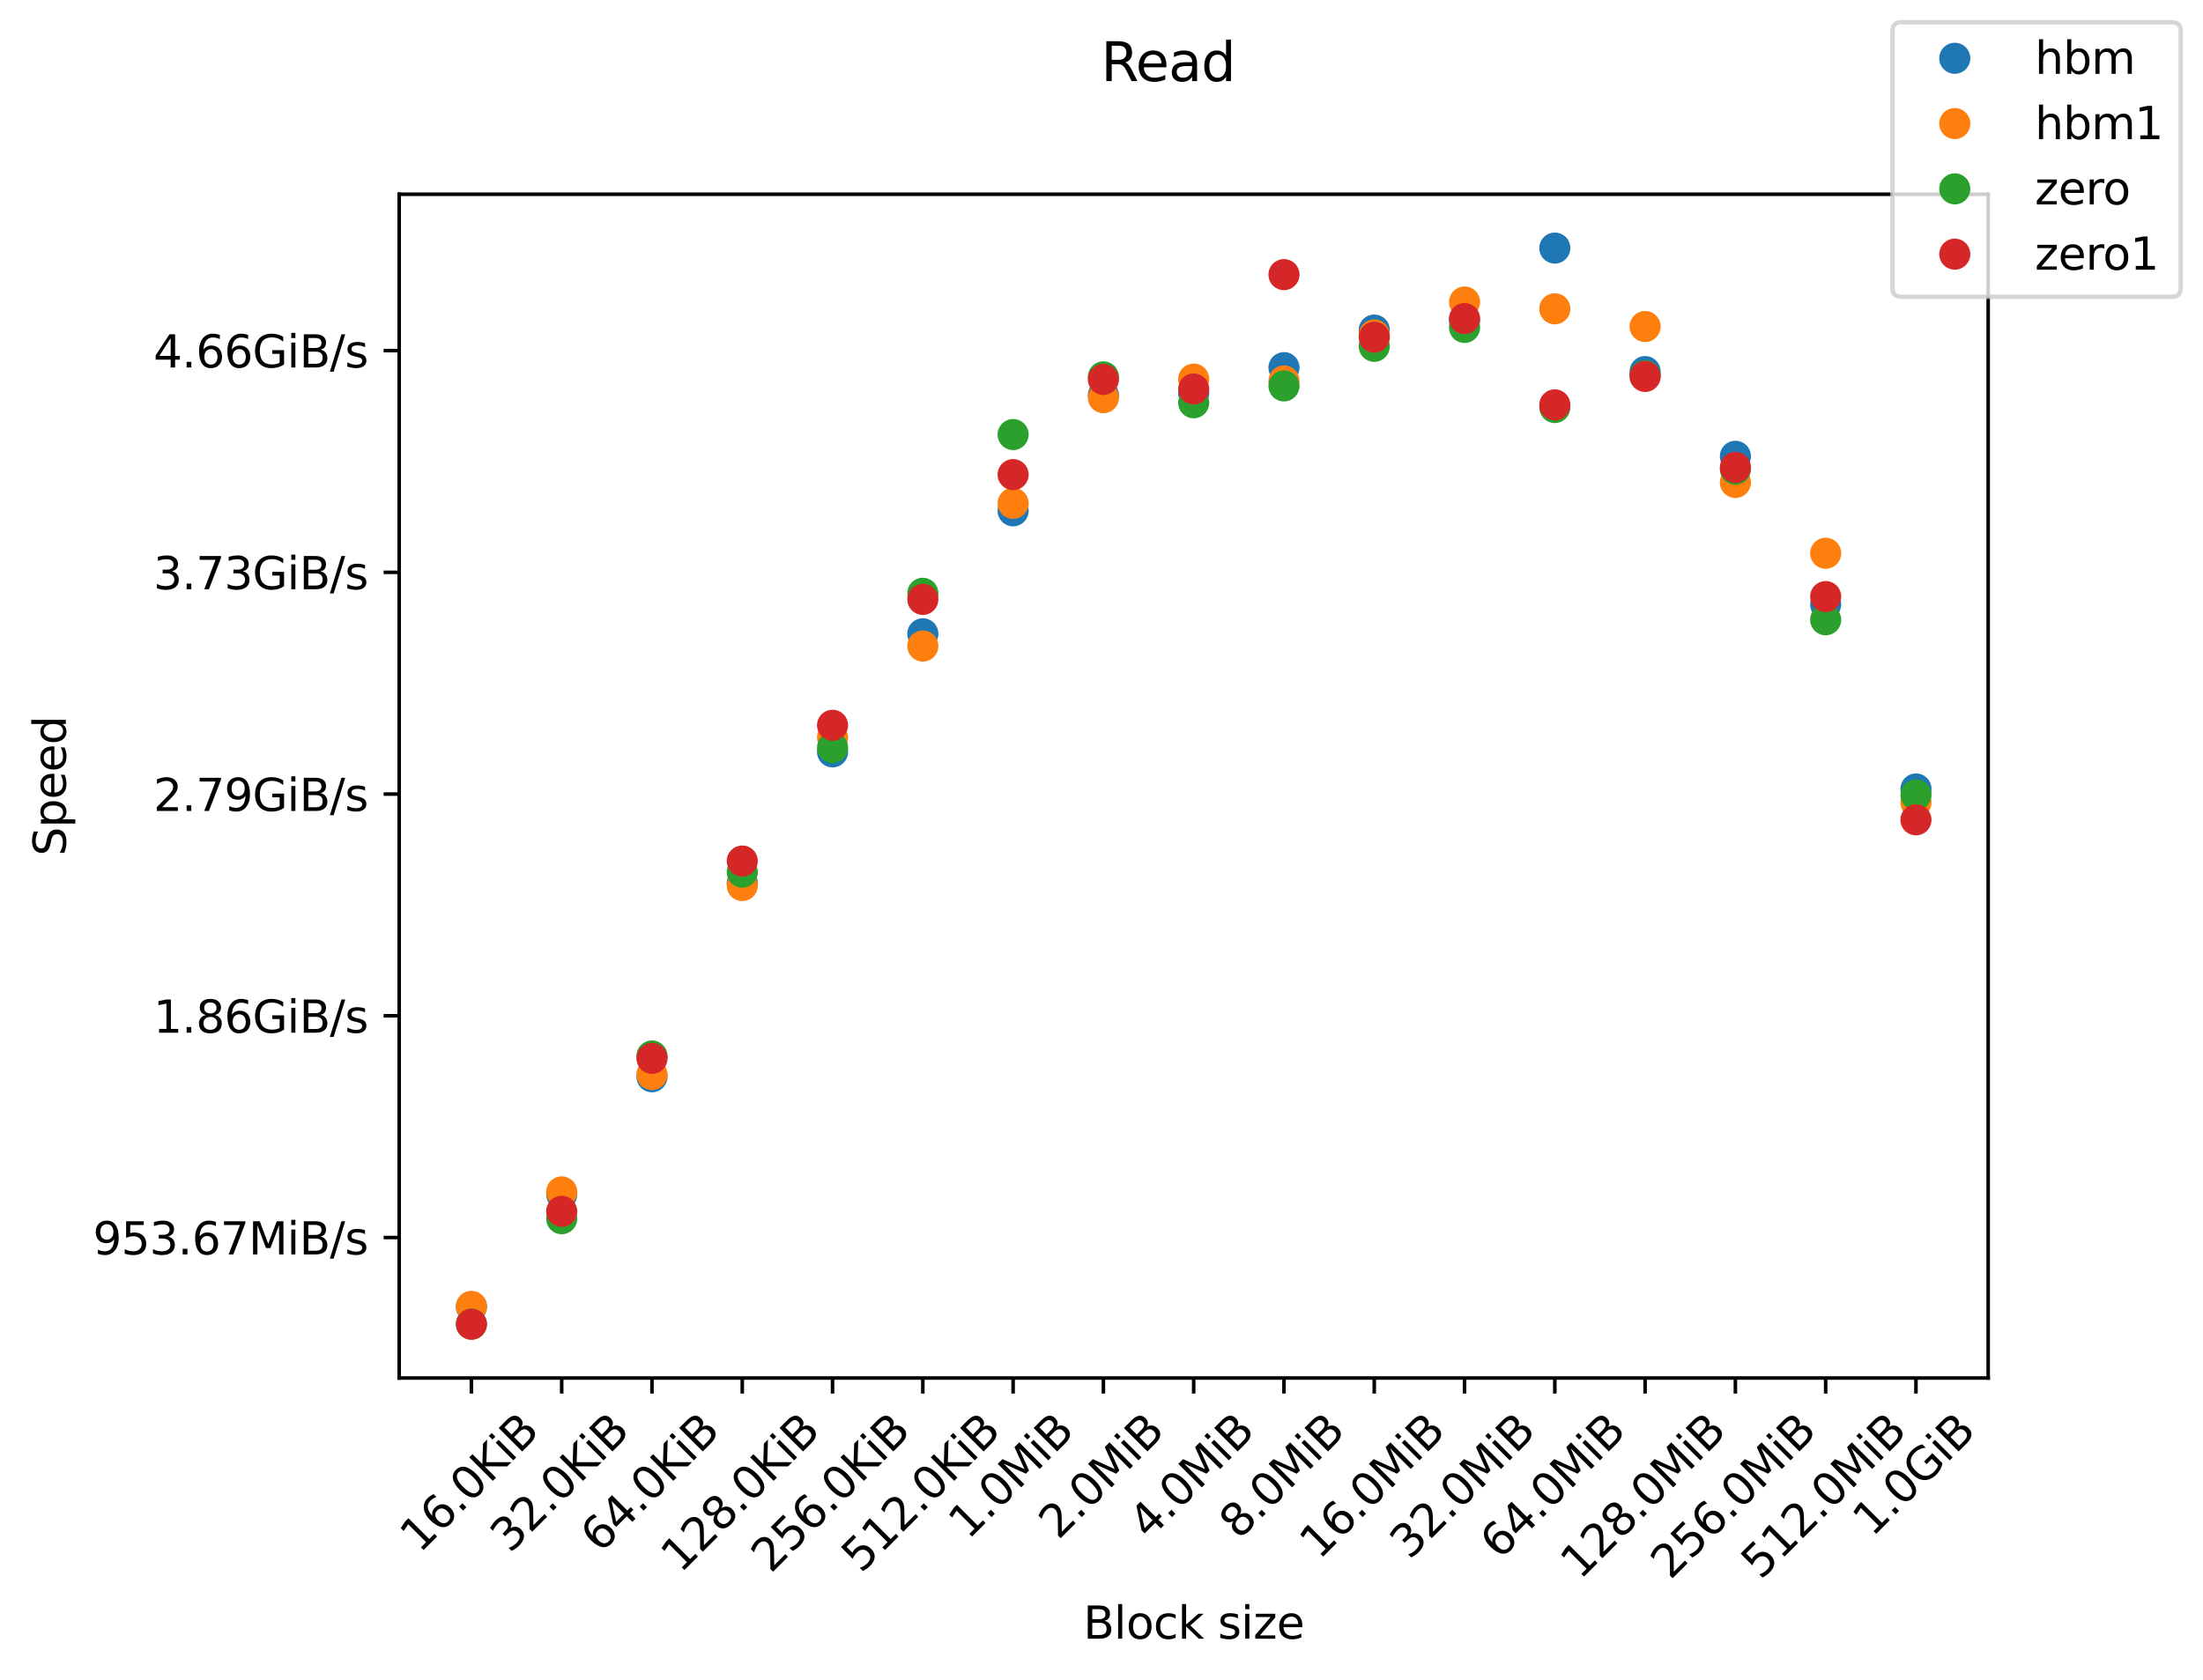 <?xml version="1.0" encoding="utf-8" standalone="no"?>
<!DOCTYPE svg PUBLIC "-//W3C//DTD SVG 1.1//EN"
  "http://www.w3.org/Graphics/SVG/1.1/DTD/svg11.dtd">
<svg xmlns:xlink="http://www.w3.org/1999/xlink" width="495.114pt" height="377.666pt" viewBox="0 0 495.114 377.666" xmlns="http://www.w3.org/2000/svg" version="1.1">
 <defs>
  <style type="text/css">*{stroke-linejoin: round; stroke-linecap: butt}</style>
 </defs>
 <g id="figure_1">
  <g id="patch_1">
   <path d="M 0 377.666 
L 495.114 377.666 
L 495.114 0 
L 0 0 
z
" style="fill: #ffffff"/>
  </g>
  <g id="axes_1">
   <g id="patch_2">
    <path d="M 89.714 309.784 
L 446.834 309.784 
L 446.834 43.672 
L 89.714 43.672 
z
" style="fill: #ffffff"/>
   </g>
   <g id="matplotlib.axis_1">
    <g id="xtick_1">
     <g id="line2d_1">
      <defs>
       <path id="m77fa6a8cdb" d="M 0 0 
L 0 3.5 
" style="stroke: #000000; stroke-width: 0.8"/>
      </defs>
      <g>
       <use xlink:href="#m77fa6a8cdb" x="105.947" y="309.784" style="stroke: #000000; stroke-width: 0.8"/>
      </g>
     </g>
     <g id="text_1">
      <!-- 16.0KiB -->
      <g transform="translate(94.299 349.354) rotate(-45) scale(0.1 -0.1)">
       <defs>
        <path id="DejaVuSans-31" d="M 794 531 
L 1825 531 
L 1825 4091 
L 703 3866 
L 703 4441 
L 1819 4666 
L 2450 4666 
L 2450 531 
L 3481 531 
L 3481 0 
L 794 0 
L 794 531 
z
" transform="scale(0.016)"/>
        <path id="DejaVuSans-36" d="M 2113 2584 
Q 1688 2584 1439 2293 
Q 1191 2003 1191 1497 
Q 1191 994 1439 701 
Q 1688 409 2113 409 
Q 2538 409 2786 701 
Q 3034 994 3034 1497 
Q 3034 2003 2786 2293 
Q 2538 2584 2113 2584 
z
M 3366 4563 
L 3366 3988 
Q 3128 4100 2886 4159 
Q 2644 4219 2406 4219 
Q 1781 4219 1451 3797 
Q 1122 3375 1075 2522 
Q 1259 2794 1537 2939 
Q 1816 3084 2150 3084 
Q 2853 3084 3261 2657 
Q 3669 2231 3669 1497 
Q 3669 778 3244 343 
Q 2819 -91 2113 -91 
Q 1303 -91 875 529 
Q 447 1150 447 2328 
Q 447 3434 972 4092 
Q 1497 4750 2381 4750 
Q 2619 4750 2861 4703 
Q 3103 4656 3366 4563 
z
" transform="scale(0.016)"/>
        <path id="DejaVuSans-2e" d="M 684 794 
L 1344 794 
L 1344 0 
L 684 0 
L 684 794 
z
" transform="scale(0.016)"/>
        <path id="DejaVuSans-30" d="M 2034 4250 
Q 1547 4250 1301 3770 
Q 1056 3291 1056 2328 
Q 1056 1369 1301 889 
Q 1547 409 2034 409 
Q 2525 409 2770 889 
Q 3016 1369 3016 2328 
Q 3016 3291 2770 3770 
Q 2525 4250 2034 4250 
z
M 2034 4750 
Q 2819 4750 3233 4129 
Q 3647 3509 3647 2328 
Q 3647 1150 3233 529 
Q 2819 -91 2034 -91 
Q 1250 -91 836 529 
Q 422 1150 422 2328 
Q 422 3509 836 4129 
Q 1250 4750 2034 4750 
z
" transform="scale(0.016)"/>
        <path id="DejaVuSans-4b" d="M 628 4666 
L 1259 4666 
L 1259 2694 
L 3353 4666 
L 4166 4666 
L 1850 2491 
L 4331 0 
L 3500 0 
L 1259 2247 
L 1259 0 
L 628 0 
L 628 4666 
z
" transform="scale(0.016)"/>
        <path id="DejaVuSans-69" d="M 603 3500 
L 1178 3500 
L 1178 0 
L 603 0 
L 603 3500 
z
M 603 4863 
L 1178 4863 
L 1178 4134 
L 603 4134 
L 603 4863 
z
" transform="scale(0.016)"/>
        <path id="DejaVuSans-42" d="M 1259 2228 
L 1259 519 
L 2272 519 
Q 2781 519 3026 730 
Q 3272 941 3272 1375 
Q 3272 1813 3026 2020 
Q 2781 2228 2272 2228 
L 1259 2228 
z
M 1259 4147 
L 1259 2741 
L 2194 2741 
Q 2656 2741 2882 2914 
Q 3109 3088 3109 3444 
Q 3109 3797 2882 3972 
Q 2656 4147 2194 4147 
L 1259 4147 
z
M 628 4666 
L 2241 4666 
Q 2963 4666 3353 4366 
Q 3744 4066 3744 3513 
Q 3744 3084 3544 2831 
Q 3344 2578 2956 2516 
Q 3422 2416 3680 2098 
Q 3938 1781 3938 1306 
Q 3938 681 3513 340 
Q 3088 0 2303 0 
L 628 0 
L 628 4666 
z
" transform="scale(0.016)"/>
       </defs>
       <use xlink:href="#DejaVuSans-31"/>
       <use xlink:href="#DejaVuSans-36" x="63.623"/>
       <use xlink:href="#DejaVuSans-2e" x="127.246"/>
       <use xlink:href="#DejaVuSans-30" x="159.033"/>
       <use xlink:href="#DejaVuSans-4b" x="222.656"/>
       <use xlink:href="#DejaVuSans-69" x="288.232"/>
       <use xlink:href="#DejaVuSans-42" x="316.016"/>
      </g>
     </g>
    </g>
    <g id="xtick_2">
     <g id="line2d_2">
      <g>
       <use xlink:href="#m77fa6a8cdb" x="126.238" y="309.784" style="stroke: #000000; stroke-width: 0.8"/>
      </g>
     </g>
     <g id="text_2">
      <!-- 32.0KiB -->
      <g transform="translate(114.59 349.354) rotate(-45) scale(0.1 -0.1)">
       <defs>
        <path id="DejaVuSans-33" d="M 2597 2516 
Q 3050 2419 3304 2112 
Q 3559 1806 3559 1356 
Q 3559 666 3084 287 
Q 2609 -91 1734 -91 
Q 1441 -91 1130 -33 
Q 819 25 488 141 
L 488 750 
Q 750 597 1062 519 
Q 1375 441 1716 441 
Q 2309 441 2620 675 
Q 2931 909 2931 1356 
Q 2931 1769 2642 2001 
Q 2353 2234 1838 2234 
L 1294 2234 
L 1294 2753 
L 1863 2753 
Q 2328 2753 2575 2939 
Q 2822 3125 2822 3475 
Q 2822 3834 2567 4026 
Q 2313 4219 1838 4219 
Q 1578 4219 1281 4162 
Q 984 4106 628 3988 
L 628 4550 
Q 988 4650 1302 4700 
Q 1616 4750 1894 4750 
Q 2613 4750 3031 4423 
Q 3450 4097 3450 3541 
Q 3450 3153 3228 2886 
Q 3006 2619 2597 2516 
z
" transform="scale(0.016)"/>
        <path id="DejaVuSans-32" d="M 1228 531 
L 3431 531 
L 3431 0 
L 469 0 
L 469 531 
Q 828 903 1448 1529 
Q 2069 2156 2228 2338 
Q 2531 2678 2651 2914 
Q 2772 3150 2772 3378 
Q 2772 3750 2511 3984 
Q 2250 4219 1831 4219 
Q 1534 4219 1204 4116 
Q 875 4013 500 3803 
L 500 4441 
Q 881 4594 1212 4672 
Q 1544 4750 1819 4750 
Q 2544 4750 2975 4387 
Q 3406 4025 3406 3419 
Q 3406 3131 3298 2873 
Q 3191 2616 2906 2266 
Q 2828 2175 2409 1742 
Q 1991 1309 1228 531 
z
" transform="scale(0.016)"/>
       </defs>
       <use xlink:href="#DejaVuSans-33"/>
       <use xlink:href="#DejaVuSans-32" x="63.623"/>
       <use xlink:href="#DejaVuSans-2e" x="127.246"/>
       <use xlink:href="#DejaVuSans-30" x="159.033"/>
       <use xlink:href="#DejaVuSans-4b" x="222.656"/>
       <use xlink:href="#DejaVuSans-69" x="288.232"/>
       <use xlink:href="#DejaVuSans-42" x="316.016"/>
      </g>
     </g>
    </g>
    <g id="xtick_3">
     <g id="line2d_3">
      <g>
       <use xlink:href="#m77fa6a8cdb" x="146.529" y="309.784" style="stroke: #000000; stroke-width: 0.8"/>
      </g>
     </g>
     <g id="text_3">
      <!-- 64.0KiB -->
      <g transform="translate(134.881 349.354) rotate(-45) scale(0.1 -0.1)">
       <defs>
        <path id="DejaVuSans-34" d="M 2419 4116 
L 825 1625 
L 2419 1625 
L 2419 4116 
z
M 2253 4666 
L 3047 4666 
L 3047 1625 
L 3713 1625 
L 3713 1100 
L 3047 1100 
L 3047 0 
L 2419 0 
L 2419 1100 
L 313 1100 
L 313 1709 
L 2253 4666 
z
" transform="scale(0.016)"/>
       </defs>
       <use xlink:href="#DejaVuSans-36"/>
       <use xlink:href="#DejaVuSans-34" x="63.623"/>
       <use xlink:href="#DejaVuSans-2e" x="127.246"/>
       <use xlink:href="#DejaVuSans-30" x="159.033"/>
       <use xlink:href="#DejaVuSans-4b" x="222.656"/>
       <use xlink:href="#DejaVuSans-69" x="288.232"/>
       <use xlink:href="#DejaVuSans-42" x="316.016"/>
      </g>
     </g>
    </g>
    <g id="xtick_4">
     <g id="line2d_4">
      <g>
       <use xlink:href="#m77fa6a8cdb" x="166.82" y="309.784" style="stroke: #000000; stroke-width: 0.8"/>
      </g>
     </g>
     <g id="text_4">
      <!-- 128.0KiB -->
      <g transform="translate(152.923 353.853) rotate(-45) scale(0.1 -0.1)">
       <defs>
        <path id="DejaVuSans-38" d="M 2034 2216 
Q 1584 2216 1326 1975 
Q 1069 1734 1069 1313 
Q 1069 891 1326 650 
Q 1584 409 2034 409 
Q 2484 409 2743 651 
Q 3003 894 3003 1313 
Q 3003 1734 2745 1975 
Q 2488 2216 2034 2216 
z
M 1403 2484 
Q 997 2584 770 2862 
Q 544 3141 544 3541 
Q 544 4100 942 4425 
Q 1341 4750 2034 4750 
Q 2731 4750 3128 4425 
Q 3525 4100 3525 3541 
Q 3525 3141 3298 2862 
Q 3072 2584 2669 2484 
Q 3125 2378 3379 2068 
Q 3634 1759 3634 1313 
Q 3634 634 3220 271 
Q 2806 -91 2034 -91 
Q 1263 -91 848 271 
Q 434 634 434 1313 
Q 434 1759 690 2068 
Q 947 2378 1403 2484 
z
M 1172 3481 
Q 1172 3119 1398 2916 
Q 1625 2713 2034 2713 
Q 2441 2713 2670 2916 
Q 2900 3119 2900 3481 
Q 2900 3844 2670 4047 
Q 2441 4250 2034 4250 
Q 1625 4250 1398 4047 
Q 1172 3844 1172 3481 
z
" transform="scale(0.016)"/>
       </defs>
       <use xlink:href="#DejaVuSans-31"/>
       <use xlink:href="#DejaVuSans-32" x="63.623"/>
       <use xlink:href="#DejaVuSans-38" x="127.246"/>
       <use xlink:href="#DejaVuSans-2e" x="190.869"/>
       <use xlink:href="#DejaVuSans-30" x="222.656"/>
       <use xlink:href="#DejaVuSans-4b" x="286.279"/>
       <use xlink:href="#DejaVuSans-69" x="351.855"/>
       <use xlink:href="#DejaVuSans-42" x="379.639"/>
      </g>
     </g>
    </g>
    <g id="xtick_5">
     <g id="line2d_5">
      <g>
       <use xlink:href="#m77fa6a8cdb" x="187.11" y="309.784" style="stroke: #000000; stroke-width: 0.8"/>
      </g>
     </g>
     <g id="text_5">
      <!-- 256.0KiB -->
      <g transform="translate(173.214 353.853) rotate(-45) scale(0.1 -0.1)">
       <defs>
        <path id="DejaVuSans-35" d="M 691 4666 
L 3169 4666 
L 3169 4134 
L 1269 4134 
L 1269 2991 
Q 1406 3038 1543 3061 
Q 1681 3084 1819 3084 
Q 2600 3084 3056 2656 
Q 3513 2228 3513 1497 
Q 3513 744 3044 326 
Q 2575 -91 1722 -91 
Q 1428 -91 1123 -41 
Q 819 9 494 109 
L 494 744 
Q 775 591 1075 516 
Q 1375 441 1709 441 
Q 2250 441 2565 725 
Q 2881 1009 2881 1497 
Q 2881 1984 2565 2268 
Q 2250 2553 1709 2553 
Q 1456 2553 1204 2497 
Q 953 2441 691 2322 
L 691 4666 
z
" transform="scale(0.016)"/>
       </defs>
       <use xlink:href="#DejaVuSans-32"/>
       <use xlink:href="#DejaVuSans-35" x="63.623"/>
       <use xlink:href="#DejaVuSans-36" x="127.246"/>
       <use xlink:href="#DejaVuSans-2e" x="190.869"/>
       <use xlink:href="#DejaVuSans-30" x="222.656"/>
       <use xlink:href="#DejaVuSans-4b" x="286.279"/>
       <use xlink:href="#DejaVuSans-69" x="351.855"/>
       <use xlink:href="#DejaVuSans-42" x="379.639"/>
      </g>
     </g>
    </g>
    <g id="xtick_6">
     <g id="line2d_6">
      <g>
       <use xlink:href="#m77fa6a8cdb" x="207.401" y="309.784" style="stroke: #000000; stroke-width: 0.8"/>
      </g>
     </g>
     <g id="text_6">
      <!-- 512.0KiB -->
      <g transform="translate(193.504 353.853) rotate(-45) scale(0.1 -0.1)">
       <use xlink:href="#DejaVuSans-35"/>
       <use xlink:href="#DejaVuSans-31" x="63.623"/>
       <use xlink:href="#DejaVuSans-32" x="127.246"/>
       <use xlink:href="#DejaVuSans-2e" x="190.869"/>
       <use xlink:href="#DejaVuSans-30" x="222.656"/>
       <use xlink:href="#DejaVuSans-4b" x="286.279"/>
       <use xlink:href="#DejaVuSans-69" x="351.855"/>
       <use xlink:href="#DejaVuSans-42" x="379.639"/>
      </g>
     </g>
    </g>
    <g id="xtick_7">
     <g id="line2d_7">
      <g>
       <use xlink:href="#m77fa6a8cdb" x="227.692" y="309.784" style="stroke: #000000; stroke-width: 0.8"/>
      </g>
     </g>
     <g id="text_7">
      <!-- 1.0MiB -->
      <g transform="translate(217.562 346.319) rotate(-45) scale(0.1 -0.1)">
       <defs>
        <path id="DejaVuSans-4d" d="M 628 4666 
L 1569 4666 
L 2759 1491 
L 3956 4666 
L 4897 4666 
L 4897 0 
L 4281 0 
L 4281 4097 
L 3078 897 
L 2444 897 
L 1241 4097 
L 1241 0 
L 628 0 
L 628 4666 
z
" transform="scale(0.016)"/>
       </defs>
       <use xlink:href="#DejaVuSans-31"/>
       <use xlink:href="#DejaVuSans-2e" x="63.623"/>
       <use xlink:href="#DejaVuSans-30" x="95.41"/>
       <use xlink:href="#DejaVuSans-4d" x="159.033"/>
       <use xlink:href="#DejaVuSans-69" x="245.312"/>
       <use xlink:href="#DejaVuSans-42" x="273.096"/>
      </g>
     </g>
    </g>
    <g id="xtick_8">
     <g id="line2d_8">
      <g>
       <use xlink:href="#m77fa6a8cdb" x="247.983" y="309.784" style="stroke: #000000; stroke-width: 0.8"/>
      </g>
     </g>
     <g id="text_8">
      <!-- 2.0MiB -->
      <g transform="translate(237.853 346.319) rotate(-45) scale(0.1 -0.1)">
       <use xlink:href="#DejaVuSans-32"/>
       <use xlink:href="#DejaVuSans-2e" x="63.623"/>
       <use xlink:href="#DejaVuSans-30" x="95.41"/>
       <use xlink:href="#DejaVuSans-4d" x="159.033"/>
       <use xlink:href="#DejaVuSans-69" x="245.312"/>
       <use xlink:href="#DejaVuSans-42" x="273.096"/>
      </g>
     </g>
    </g>
    <g id="xtick_9">
     <g id="line2d_9">
      <g>
       <use xlink:href="#m77fa6a8cdb" x="268.274" y="309.784" style="stroke: #000000; stroke-width: 0.8"/>
      </g>
     </g>
     <g id="text_9">
      <!-- 4.0MiB -->
      <g transform="translate(258.144 346.319) rotate(-45) scale(0.1 -0.1)">
       <use xlink:href="#DejaVuSans-34"/>
       <use xlink:href="#DejaVuSans-2e" x="63.623"/>
       <use xlink:href="#DejaVuSans-30" x="95.41"/>
       <use xlink:href="#DejaVuSans-4d" x="159.033"/>
       <use xlink:href="#DejaVuSans-69" x="245.312"/>
       <use xlink:href="#DejaVuSans-42" x="273.096"/>
      </g>
     </g>
    </g>
    <g id="xtick_10">
     <g id="line2d_10">
      <g>
       <use xlink:href="#m77fa6a8cdb" x="288.565" y="309.784" style="stroke: #000000; stroke-width: 0.8"/>
      </g>
     </g>
     <g id="text_10">
      <!-- 8.0MiB -->
      <g transform="translate(278.435 346.319) rotate(-45) scale(0.1 -0.1)">
       <use xlink:href="#DejaVuSans-38"/>
       <use xlink:href="#DejaVuSans-2e" x="63.623"/>
       <use xlink:href="#DejaVuSans-30" x="95.41"/>
       <use xlink:href="#DejaVuSans-4d" x="159.033"/>
       <use xlink:href="#DejaVuSans-69" x="245.312"/>
       <use xlink:href="#DejaVuSans-42" x="273.096"/>
      </g>
     </g>
    </g>
    <g id="xtick_11">
     <g id="line2d_11">
      <g>
       <use xlink:href="#m77fa6a8cdb" x="308.856" y="309.784" style="stroke: #000000; stroke-width: 0.8"/>
      </g>
     </g>
     <g id="text_11">
      <!-- 16.0MiB -->
      <g transform="translate(296.477 350.818) rotate(-45) scale(0.1 -0.1)">
       <use xlink:href="#DejaVuSans-31"/>
       <use xlink:href="#DejaVuSans-36" x="63.623"/>
       <use xlink:href="#DejaVuSans-2e" x="127.246"/>
       <use xlink:href="#DejaVuSans-30" x="159.033"/>
       <use xlink:href="#DejaVuSans-4d" x="222.656"/>
       <use xlink:href="#DejaVuSans-69" x="308.936"/>
       <use xlink:href="#DejaVuSans-42" x="336.719"/>
      </g>
     </g>
    </g>
    <g id="xtick_12">
     <g id="line2d_12">
      <g>
       <use xlink:href="#m77fa6a8cdb" x="329.147" y="309.784" style="stroke: #000000; stroke-width: 0.8"/>
      </g>
     </g>
     <g id="text_12">
      <!-- 32.0MiB -->
      <g transform="translate(316.767 350.818) rotate(-45) scale(0.1 -0.1)">
       <use xlink:href="#DejaVuSans-33"/>
       <use xlink:href="#DejaVuSans-32" x="63.623"/>
       <use xlink:href="#DejaVuSans-2e" x="127.246"/>
       <use xlink:href="#DejaVuSans-30" x="159.033"/>
       <use xlink:href="#DejaVuSans-4d" x="222.656"/>
       <use xlink:href="#DejaVuSans-69" x="308.936"/>
       <use xlink:href="#DejaVuSans-42" x="336.719"/>
      </g>
     </g>
    </g>
    <g id="xtick_13">
     <g id="line2d_13">
      <g>
       <use xlink:href="#m77fa6a8cdb" x="349.438" y="309.784" style="stroke: #000000; stroke-width: 0.8"/>
      </g>
     </g>
     <g id="text_13">
      <!-- 64.0MiB -->
      <g transform="translate(337.058 350.818) rotate(-45) scale(0.1 -0.1)">
       <use xlink:href="#DejaVuSans-36"/>
       <use xlink:href="#DejaVuSans-34" x="63.623"/>
       <use xlink:href="#DejaVuSans-2e" x="127.246"/>
       <use xlink:href="#DejaVuSans-30" x="159.033"/>
       <use xlink:href="#DejaVuSans-4d" x="222.656"/>
       <use xlink:href="#DejaVuSans-69" x="308.936"/>
       <use xlink:href="#DejaVuSans-42" x="336.719"/>
      </g>
     </g>
    </g>
    <g id="xtick_14">
     <g id="line2d_14">
      <g>
       <use xlink:href="#m77fa6a8cdb" x="369.729" y="309.784" style="stroke: #000000; stroke-width: 0.8"/>
      </g>
     </g>
     <g id="text_14">
      <!-- 128.0MiB -->
      <g transform="translate(355.1 355.317) rotate(-45) scale(0.1 -0.1)">
       <use xlink:href="#DejaVuSans-31"/>
       <use xlink:href="#DejaVuSans-32" x="63.623"/>
       <use xlink:href="#DejaVuSans-38" x="127.246"/>
       <use xlink:href="#DejaVuSans-2e" x="190.869"/>
       <use xlink:href="#DejaVuSans-30" x="222.656"/>
       <use xlink:href="#DejaVuSans-4d" x="286.279"/>
       <use xlink:href="#DejaVuSans-69" x="372.559"/>
       <use xlink:href="#DejaVuSans-42" x="400.342"/>
      </g>
     </g>
    </g>
    <g id="xtick_15">
     <g id="line2d_15">
      <g>
       <use xlink:href="#m77fa6a8cdb" x="390.02" y="309.784" style="stroke: #000000; stroke-width: 0.8"/>
      </g>
     </g>
     <g id="text_15">
      <!-- 256.0MiB -->
      <g transform="translate(375.391 355.317) rotate(-45) scale(0.1 -0.1)">
       <use xlink:href="#DejaVuSans-32"/>
       <use xlink:href="#DejaVuSans-35" x="63.623"/>
       <use xlink:href="#DejaVuSans-36" x="127.246"/>
       <use xlink:href="#DejaVuSans-2e" x="190.869"/>
       <use xlink:href="#DejaVuSans-30" x="222.656"/>
       <use xlink:href="#DejaVuSans-4d" x="286.279"/>
       <use xlink:href="#DejaVuSans-69" x="372.559"/>
       <use xlink:href="#DejaVuSans-42" x="400.342"/>
      </g>
     </g>
    </g>
    <g id="xtick_16">
     <g id="line2d_16">
      <g>
       <use xlink:href="#m77fa6a8cdb" x="410.31" y="309.784" style="stroke: #000000; stroke-width: 0.8"/>
      </g>
     </g>
     <g id="text_16">
      <!-- 512.0MiB -->
      <g transform="translate(395.682 355.317) rotate(-45) scale(0.1 -0.1)">
       <use xlink:href="#DejaVuSans-35"/>
       <use xlink:href="#DejaVuSans-31" x="63.623"/>
       <use xlink:href="#DejaVuSans-32" x="127.246"/>
       <use xlink:href="#DejaVuSans-2e" x="190.869"/>
       <use xlink:href="#DejaVuSans-30" x="222.656"/>
       <use xlink:href="#DejaVuSans-4d" x="286.279"/>
       <use xlink:href="#DejaVuSans-69" x="372.559"/>
       <use xlink:href="#DejaVuSans-42" x="400.342"/>
      </g>
     </g>
    </g>
    <g id="xtick_17">
     <g id="line2d_17">
      <g>
       <use xlink:href="#m77fa6a8cdb" x="430.601" y="309.784" style="stroke: #000000; stroke-width: 0.8"/>
      </g>
     </g>
     <g id="text_17">
      <!-- 1.0GiB -->
      <g transform="translate(420.782 345.697) rotate(-45) scale(0.1 -0.1)">
       <defs>
        <path id="DejaVuSans-47" d="M 3809 666 
L 3809 1919 
L 2778 1919 
L 2778 2438 
L 4434 2438 
L 4434 434 
Q 4069 175 3628 42 
Q 3188 -91 2688 -91 
Q 1594 -91 976 548 
Q 359 1188 359 2328 
Q 359 3472 976 4111 
Q 1594 4750 2688 4750 
Q 3144 4750 3555 4637 
Q 3966 4525 4313 4306 
L 4313 3634 
Q 3963 3931 3569 4081 
Q 3175 4231 2741 4231 
Q 1884 4231 1454 3753 
Q 1025 3275 1025 2328 
Q 1025 1384 1454 906 
Q 1884 428 2741 428 
Q 3075 428 3337 486 
Q 3600 544 3809 666 
z
" transform="scale(0.016)"/>
       </defs>
       <use xlink:href="#DejaVuSans-31"/>
       <use xlink:href="#DejaVuSans-2e" x="63.623"/>
       <use xlink:href="#DejaVuSans-30" x="95.41"/>
       <use xlink:href="#DejaVuSans-47" x="159.033"/>
       <use xlink:href="#DejaVuSans-69" x="236.523"/>
       <use xlink:href="#DejaVuSans-42" x="264.307"/>
      </g>
     </g>
    </g>
    <g id="text_18">
     <!-- Block size -->
     <g transform="translate(243.467 368.386) scale(0.1 -0.1)">
      <defs>
       <path id="DejaVuSans-6c" d="M 603 4863 
L 1178 4863 
L 1178 0 
L 603 0 
L 603 4863 
z
" transform="scale(0.016)"/>
       <path id="DejaVuSans-6f" d="M 1959 3097 
Q 1497 3097 1228 2736 
Q 959 2375 959 1747 
Q 959 1119 1226 758 
Q 1494 397 1959 397 
Q 2419 397 2687 759 
Q 2956 1122 2956 1747 
Q 2956 2369 2687 2733 
Q 2419 3097 1959 3097 
z
M 1959 3584 
Q 2709 3584 3137 3096 
Q 3566 2609 3566 1747 
Q 3566 888 3137 398 
Q 2709 -91 1959 -91 
Q 1206 -91 779 398 
Q 353 888 353 1747 
Q 353 2609 779 3096 
Q 1206 3584 1959 3584 
z
" transform="scale(0.016)"/>
       <path id="DejaVuSans-63" d="M 3122 3366 
L 3122 2828 
Q 2878 2963 2633 3030 
Q 2388 3097 2138 3097 
Q 1578 3097 1268 2742 
Q 959 2388 959 1747 
Q 959 1106 1268 751 
Q 1578 397 2138 397 
Q 2388 397 2633 464 
Q 2878 531 3122 666 
L 3122 134 
Q 2881 22 2623 -34 
Q 2366 -91 2075 -91 
Q 1284 -91 818 406 
Q 353 903 353 1747 
Q 353 2603 823 3093 
Q 1294 3584 2113 3584 
Q 2378 3584 2631 3529 
Q 2884 3475 3122 3366 
z
" transform="scale(0.016)"/>
       <path id="DejaVuSans-6b" d="M 581 4863 
L 1159 4863 
L 1159 1991 
L 2875 3500 
L 3609 3500 
L 1753 1863 
L 3688 0 
L 2938 0 
L 1159 1709 
L 1159 0 
L 581 0 
L 581 4863 
z
" transform="scale(0.016)"/>
       <path id="DejaVuSans-20" transform="scale(0.016)"/>
       <path id="DejaVuSans-73" d="M 2834 3397 
L 2834 2853 
Q 2591 2978 2328 3040 
Q 2066 3103 1784 3103 
Q 1356 3103 1142 2972 
Q 928 2841 928 2578 
Q 928 2378 1081 2264 
Q 1234 2150 1697 2047 
L 1894 2003 
Q 2506 1872 2764 1633 
Q 3022 1394 3022 966 
Q 3022 478 2636 193 
Q 2250 -91 1575 -91 
Q 1294 -91 989 -36 
Q 684 19 347 128 
L 347 722 
Q 666 556 975 473 
Q 1284 391 1588 391 
Q 1994 391 2212 530 
Q 2431 669 2431 922 
Q 2431 1156 2273 1281 
Q 2116 1406 1581 1522 
L 1381 1569 
Q 847 1681 609 1914 
Q 372 2147 372 2553 
Q 372 3047 722 3315 
Q 1072 3584 1716 3584 
Q 2034 3584 2315 3537 
Q 2597 3491 2834 3397 
z
" transform="scale(0.016)"/>
       <path id="DejaVuSans-7a" d="M 353 3500 
L 3084 3500 
L 3084 2975 
L 922 459 
L 3084 459 
L 3084 0 
L 275 0 
L 275 525 
L 2438 3041 
L 353 3041 
L 353 3500 
z
" transform="scale(0.016)"/>
       <path id="DejaVuSans-65" d="M 3597 1894 
L 3597 1613 
L 953 1613 
Q 991 1019 1311 708 
Q 1631 397 2203 397 
Q 2534 397 2845 478 
Q 3156 559 3463 722 
L 3463 178 
Q 3153 47 2828 -22 
Q 2503 -91 2169 -91 
Q 1331 -91 842 396 
Q 353 884 353 1716 
Q 353 2575 817 3079 
Q 1281 3584 2069 3584 
Q 2775 3584 3186 3129 
Q 3597 2675 3597 1894 
z
M 3022 2063 
Q 3016 2534 2758 2815 
Q 2500 3097 2075 3097 
Q 1594 3097 1305 2825 
Q 1016 2553 972 2059 
L 3022 2063 
z
" transform="scale(0.016)"/>
      </defs>
      <use xlink:href="#DejaVuSans-42"/>
      <use xlink:href="#DejaVuSans-6c" x="68.604"/>
      <use xlink:href="#DejaVuSans-6f" x="96.387"/>
      <use xlink:href="#DejaVuSans-63" x="157.568"/>
      <use xlink:href="#DejaVuSans-6b" x="212.549"/>
      <use xlink:href="#DejaVuSans-20" x="270.459"/>
      <use xlink:href="#DejaVuSans-73" x="302.246"/>
      <use xlink:href="#DejaVuSans-69" x="354.346"/>
      <use xlink:href="#DejaVuSans-7a" x="382.129"/>
      <use xlink:href="#DejaVuSans-65" x="434.619"/>
     </g>
    </g>
   </g>
   <g id="matplotlib.axis_2">
    <g id="ytick_1">
     <g id="line2d_18">
      <defs>
       <path id="ma78a647477" d="M 0 0 
L -3.5 0 
" style="stroke: #000000; stroke-width: 0.8"/>
      </defs>
      <g>
       <use xlink:href="#ma78a647477" x="89.714" y="278.204" style="stroke: #000000; stroke-width: 0.8"/>
      </g>
     </g>
     <g id="text_19">
      <!-- 953.67MiB/s -->
      <g transform="translate(20.878 282.003) scale(0.1 -0.1)">
       <defs>
        <path id="DejaVuSans-39" d="M 703 97 
L 703 672 
Q 941 559 1184 500 
Q 1428 441 1663 441 
Q 2288 441 2617 861 
Q 2947 1281 2994 2138 
Q 2813 1869 2534 1725 
Q 2256 1581 1919 1581 
Q 1219 1581 811 2004 
Q 403 2428 403 3163 
Q 403 3881 828 4315 
Q 1253 4750 1959 4750 
Q 2769 4750 3195 4129 
Q 3622 3509 3622 2328 
Q 3622 1225 3098 567 
Q 2575 -91 1691 -91 
Q 1453 -91 1209 -44 
Q 966 3 703 97 
z
M 1959 2075 
Q 2384 2075 2632 2365 
Q 2881 2656 2881 3163 
Q 2881 3666 2632 3958 
Q 2384 4250 1959 4250 
Q 1534 4250 1286 3958 
Q 1038 3666 1038 3163 
Q 1038 2656 1286 2365 
Q 1534 2075 1959 2075 
z
" transform="scale(0.016)"/>
        <path id="DejaVuSans-37" d="M 525 4666 
L 3525 4666 
L 3525 4397 
L 1831 0 
L 1172 0 
L 2766 4134 
L 525 4134 
L 525 4666 
z
" transform="scale(0.016)"/>
        <path id="DejaVuSans-2f" d="M 1625 4666 
L 2156 4666 
L 531 -594 
L 0 -594 
L 1625 4666 
z
" transform="scale(0.016)"/>
       </defs>
       <use xlink:href="#DejaVuSans-39"/>
       <use xlink:href="#DejaVuSans-35" x="63.623"/>
       <use xlink:href="#DejaVuSans-33" x="127.246"/>
       <use xlink:href="#DejaVuSans-2e" x="190.869"/>
       <use xlink:href="#DejaVuSans-36" x="222.656"/>
       <use xlink:href="#DejaVuSans-37" x="286.279"/>
       <use xlink:href="#DejaVuSans-4d" x="349.902"/>
       <use xlink:href="#DejaVuSans-69" x="436.182"/>
       <use xlink:href="#DejaVuSans-42" x="463.965"/>
       <use xlink:href="#DejaVuSans-2f" x="532.568"/>
       <use xlink:href="#DejaVuSans-73" x="566.26"/>
      </g>
     </g>
    </g>
    <g id="ytick_2">
     <g id="line2d_19">
      <g>
       <use xlink:href="#ma78a647477" x="89.714" y="228.357" style="stroke: #000000; stroke-width: 0.8"/>
      </g>
     </g>
     <g id="text_20">
      <!-- 1.86GiB/s -->
      <g transform="translate(34.483 232.156) scale(0.1 -0.1)">
       <use xlink:href="#DejaVuSans-31"/>
       <use xlink:href="#DejaVuSans-2e" x="63.623"/>
       <use xlink:href="#DejaVuSans-38" x="95.41"/>
       <use xlink:href="#DejaVuSans-36" x="159.033"/>
       <use xlink:href="#DejaVuSans-47" x="222.656"/>
       <use xlink:href="#DejaVuSans-69" x="300.146"/>
       <use xlink:href="#DejaVuSans-42" x="327.93"/>
       <use xlink:href="#DejaVuSans-2f" x="396.533"/>
       <use xlink:href="#DejaVuSans-73" x="430.225"/>
      </g>
     </g>
    </g>
    <g id="ytick_3">
     <g id="line2d_20">
      <g>
       <use xlink:href="#ma78a647477" x="89.714" y="178.51" style="stroke: #000000; stroke-width: 0.8"/>
      </g>
     </g>
     <g id="text_21">
      <!-- 2.79GiB/s -->
      <g transform="translate(34.483 182.309) scale(0.1 -0.1)">
       <use xlink:href="#DejaVuSans-32"/>
       <use xlink:href="#DejaVuSans-2e" x="63.623"/>
       <use xlink:href="#DejaVuSans-37" x="95.41"/>
       <use xlink:href="#DejaVuSans-39" x="159.033"/>
       <use xlink:href="#DejaVuSans-47" x="222.656"/>
       <use xlink:href="#DejaVuSans-69" x="300.146"/>
       <use xlink:href="#DejaVuSans-42" x="327.93"/>
       <use xlink:href="#DejaVuSans-2f" x="396.533"/>
       <use xlink:href="#DejaVuSans-73" x="430.225"/>
      </g>
     </g>
    </g>
    <g id="ytick_4">
     <g id="line2d_21">
      <g>
       <use xlink:href="#ma78a647477" x="89.714" y="128.663" style="stroke: #000000; stroke-width: 0.8"/>
      </g>
     </g>
     <g id="text_22">
      <!-- 3.73GiB/s -->
      <g transform="translate(34.483 132.462) scale(0.1 -0.1)">
       <use xlink:href="#DejaVuSans-33"/>
       <use xlink:href="#DejaVuSans-2e" x="63.623"/>
       <use xlink:href="#DejaVuSans-37" x="95.41"/>
       <use xlink:href="#DejaVuSans-33" x="159.033"/>
       <use xlink:href="#DejaVuSans-47" x="222.656"/>
       <use xlink:href="#DejaVuSans-69" x="300.146"/>
       <use xlink:href="#DejaVuSans-42" x="327.93"/>
       <use xlink:href="#DejaVuSans-2f" x="396.533"/>
       <use xlink:href="#DejaVuSans-73" x="430.225"/>
      </g>
     </g>
    </g>
    <g id="ytick_5">
     <g id="line2d_22">
      <g>
       <use xlink:href="#ma78a647477" x="89.714" y="78.815" style="stroke: #000000; stroke-width: 0.8"/>
      </g>
     </g>
     <g id="text_23">
      <!-- 4.66GiB/s -->
      <g transform="translate(34.483 82.615) scale(0.1 -0.1)">
       <use xlink:href="#DejaVuSans-34"/>
       <use xlink:href="#DejaVuSans-2e" x="63.623"/>
       <use xlink:href="#DejaVuSans-36" x="95.41"/>
       <use xlink:href="#DejaVuSans-36" x="159.033"/>
       <use xlink:href="#DejaVuSans-47" x="222.656"/>
       <use xlink:href="#DejaVuSans-69" x="300.146"/>
       <use xlink:href="#DejaVuSans-42" x="327.93"/>
       <use xlink:href="#DejaVuSans-2f" x="396.533"/>
       <use xlink:href="#DejaVuSans-73" x="430.225"/>
      </g>
     </g>
    </g>
    <g id="text_24">
     <!-- Speed -->
     <g transform="translate(14.798 192.404) rotate(-90) scale(0.1 -0.1)">
      <defs>
       <path id="DejaVuSans-53" d="M 3425 4513 
L 3425 3897 
Q 3066 4069 2747 4153 
Q 2428 4238 2131 4238 
Q 1616 4238 1336 4038 
Q 1056 3838 1056 3469 
Q 1056 3159 1242 3001 
Q 1428 2844 1947 2747 
L 2328 2669 
Q 3034 2534 3370 2195 
Q 3706 1856 3706 1288 
Q 3706 609 3251 259 
Q 2797 -91 1919 -91 
Q 1588 -91 1214 -16 
Q 841 59 441 206 
L 441 856 
Q 825 641 1194 531 
Q 1563 422 1919 422 
Q 2459 422 2753 634 
Q 3047 847 3047 1241 
Q 3047 1584 2836 1778 
Q 2625 1972 2144 2069 
L 1759 2144 
Q 1053 2284 737 2584 
Q 422 2884 422 3419 
Q 422 4038 858 4394 
Q 1294 4750 2059 4750 
Q 2388 4750 2728 4690 
Q 3069 4631 3425 4513 
z
" transform="scale(0.016)"/>
       <path id="DejaVuSans-70" d="M 1159 525 
L 1159 -1331 
L 581 -1331 
L 581 3500 
L 1159 3500 
L 1159 2969 
Q 1341 3281 1617 3432 
Q 1894 3584 2278 3584 
Q 2916 3584 3314 3078 
Q 3713 2572 3713 1747 
Q 3713 922 3314 415 
Q 2916 -91 2278 -91 
Q 1894 -91 1617 61 
Q 1341 213 1159 525 
z
M 3116 1747 
Q 3116 2381 2855 2742 
Q 2594 3103 2138 3103 
Q 1681 3103 1420 2742 
Q 1159 2381 1159 1747 
Q 1159 1113 1420 752 
Q 1681 391 2138 391 
Q 2594 391 2855 752 
Q 3116 1113 3116 1747 
z
" transform="scale(0.016)"/>
       <path id="DejaVuSans-64" d="M 2906 2969 
L 2906 4863 
L 3481 4863 
L 3481 0 
L 2906 0 
L 2906 525 
Q 2725 213 2448 61 
Q 2172 -91 1784 -91 
Q 1150 -91 751 415 
Q 353 922 353 1747 
Q 353 2572 751 3078 
Q 1150 3584 1784 3584 
Q 2172 3584 2448 3432 
Q 2725 3281 2906 2969 
z
M 947 1747 
Q 947 1113 1208 752 
Q 1469 391 1925 391 
Q 2381 391 2643 752 
Q 2906 1113 2906 1747 
Q 2906 2381 2643 2742 
Q 2381 3103 1925 3103 
Q 1469 3103 1208 2742 
Q 947 2381 947 1747 
z
" transform="scale(0.016)"/>
      </defs>
      <use xlink:href="#DejaVuSans-53"/>
      <use xlink:href="#DejaVuSans-70" x="63.477"/>
      <use xlink:href="#DejaVuSans-65" x="126.953"/>
      <use xlink:href="#DejaVuSans-65" x="188.477"/>
      <use xlink:href="#DejaVuSans-64" x="250"/>
     </g>
    </g>
   </g>
   <g id="line2d_23">
    <defs>
     <path id="m84b01bc40f" d="M 0 3 
C 0.796 3 1.559 2.684 2.121 2.121 
C 2.684 1.559 3 0.796 3 0 
C 3 -0.796 2.684 -1.559 2.121 -2.121 
C 1.559 -2.684 0.796 -3 0 -3 
C -0.796 -3 -1.559 -2.684 -2.121 -2.121 
C -2.684 -1.559 -3 -0.796 -3 0 
C -3 0.796 -2.684 1.559 -2.121 2.121 
C -1.559 2.684 -0.796 3 0 3 
z
" style="stroke: #1f77b4"/>
    </defs>
    <g clip-path="url(#p241d768df3)">
     <use xlink:href="#m84b01bc40f" x="105.947" y="293.776" style="fill: #1f77b4; stroke: #1f77b4"/>
     <use xlink:href="#m84b01bc40f" x="126.238" y="268.502" style="fill: #1f77b4; stroke: #1f77b4"/>
     <use xlink:href="#m84b01bc40f" x="146.529" y="242.059" style="fill: #1f77b4; stroke: #1f77b4"/>
     <use xlink:href="#m84b01bc40f" x="166.82" y="198.518" style="fill: #1f77b4; stroke: #1f77b4"/>
     <use xlink:href="#m84b01bc40f" x="187.11" y="169.021" style="fill: #1f77b4; stroke: #1f77b4"/>
     <use xlink:href="#m84b01bc40f" x="207.401" y="142.474" style="fill: #1f77b4; stroke: #1f77b4"/>
     <use xlink:href="#m84b01bc40f" x="227.692" y="114.831" style="fill: #1f77b4; stroke: #1f77b4"/>
     <use xlink:href="#m84b01bc40f" x="247.983" y="88.839" style="fill: #1f77b4; stroke: #1f77b4"/>
     <use xlink:href="#m84b01bc40f" x="268.274" y="88.329" style="fill: #1f77b4; stroke: #1f77b4"/>
     <use xlink:href="#m84b01bc40f" x="288.565" y="82.646" style="fill: #1f77b4; stroke: #1f77b4"/>
     <use xlink:href="#m84b01bc40f" x="308.856" y="74.201" style="fill: #1f77b4; stroke: #1f77b4"/>
     <use xlink:href="#m84b01bc40f" x="329.147" y="72.001" style="fill: #1f77b4; stroke: #1f77b4"/>
     <use xlink:href="#m84b01bc40f" x="349.438" y="55.768" style="fill: #1f77b4; stroke: #1f77b4"/>
     <use xlink:href="#m84b01bc40f" x="369.729" y="83.533" style="fill: #1f77b4; stroke: #1f77b4"/>
     <use xlink:href="#m84b01bc40f" x="390.02" y="102.574" style="fill: #1f77b4; stroke: #1f77b4"/>
     <use xlink:href="#m84b01bc40f" x="410.31" y="135.872" style="fill: #1f77b4; stroke: #1f77b4"/>
     <use xlink:href="#m84b01bc40f" x="430.601" y="177.361" style="fill: #1f77b4; stroke: #1f77b4"/>
    </g>
   </g>
   <g id="line2d_24">
    <defs>
     <path id="m60f5b10fb7" d="M 0 3 
C 0.796 3 1.559 2.684 2.121 2.121 
C 2.684 1.559 3 0.796 3 0 
C 3 -0.796 2.684 -1.559 2.121 -2.121 
C 1.559 -2.684 0.796 -3 0 -3 
C -0.796 -3 -1.559 -2.684 -2.121 -2.121 
C -2.684 -1.559 -3 -0.796 -3 0 
C -3 0.796 -2.684 1.559 -2.121 2.121 
C -1.559 2.684 -0.796 3 0 3 
z
" style="stroke: #ff7f0e"/>
    </defs>
    <g clip-path="url(#p241d768df3)">
     <use xlink:href="#m60f5b10fb7" x="105.947" y="293.689" style="fill: #ff7f0e; stroke: #ff7f0e"/>
     <use xlink:href="#m60f5b10fb7" x="126.238" y="267.942" style="fill: #ff7f0e; stroke: #ff7f0e"/>
     <use xlink:href="#m60f5b10fb7" x="146.529" y="241.554" style="fill: #ff7f0e; stroke: #ff7f0e"/>
     <use xlink:href="#m60f5b10fb7" x="166.82" y="199.07" style="fill: #ff7f0e; stroke: #ff7f0e"/>
     <use xlink:href="#m60f5b10fb7" x="187.11" y="165.781" style="fill: #ff7f0e; stroke: #ff7f0e"/>
     <use xlink:href="#m60f5b10fb7" x="207.401" y="145.23" style="fill: #ff7f0e; stroke: #ff7f0e"/>
     <use xlink:href="#m60f5b10fb7" x="227.692" y="113.143" style="fill: #ff7f0e; stroke: #ff7f0e"/>
     <use xlink:href="#m60f5b10fb7" x="247.983" y="89.398" style="fill: #ff7f0e; stroke: #ff7f0e"/>
     <use xlink:href="#m60f5b10fb7" x="268.274" y="85.226" style="fill: #ff7f0e; stroke: #ff7f0e"/>
     <use xlink:href="#m60f5b10fb7" x="288.565" y="85.641" style="fill: #ff7f0e; stroke: #ff7f0e"/>
     <use xlink:href="#m60f5b10fb7" x="308.856" y="75.293" style="fill: #ff7f0e; stroke: #ff7f0e"/>
     <use xlink:href="#m60f5b10fb7" x="329.147" y="67.887" style="fill: #ff7f0e; stroke: #ff7f0e"/>
     <use xlink:href="#m60f5b10fb7" x="349.438" y="69.42" style="fill: #ff7f0e; stroke: #ff7f0e"/>
     <use xlink:href="#m60f5b10fb7" x="369.729" y="73.403" style="fill: #ff7f0e; stroke: #ff7f0e"/>
     <use xlink:href="#m60f5b10fb7" x="390.02" y="108.454" style="fill: #ff7f0e; stroke: #ff7f0e"/>
     <use xlink:href="#m60f5b10fb7" x="410.31" y="124.374" style="fill: #ff7f0e; stroke: #ff7f0e"/>
     <use xlink:href="#m60f5b10fb7" x="430.601" y="180.381" style="fill: #ff7f0e; stroke: #ff7f0e"/>
    </g>
   </g>
   <g id="line2d_25">
    <defs>
     <path id="m2ad8643791" d="M 0 3 
C 0.796 3 1.559 2.684 2.121 2.121 
C 2.684 1.559 3 0.796 3 0 
C 3 -0.796 2.684 -1.559 2.121 -2.121 
C 1.559 -2.684 0.796 -3 0 -3 
C -0.796 -3 -1.559 -2.684 -2.121 -2.121 
C -2.684 -1.559 -3 -0.796 -3 0 
C -3 0.796 -2.684 1.559 -2.121 2.121 
C -1.559 2.684 -0.796 3 0 3 
z
" style="stroke: #2ca02c"/>
    </defs>
    <g clip-path="url(#p241d768df3)">
     <use xlink:href="#m2ad8643791" x="105.947" y="297.667" style="fill: #2ca02c; stroke: #2ca02c"/>
     <use xlink:href="#m2ad8643791" x="126.238" y="273.969" style="fill: #2ca02c; stroke: #2ca02c"/>
     <use xlink:href="#m2ad8643791" x="146.529" y="237.389" style="fill: #2ca02c; stroke: #2ca02c"/>
     <use xlink:href="#m2ad8643791" x="166.82" y="196.066" style="fill: #2ca02c; stroke: #2ca02c"/>
     <use xlink:href="#m2ad8643791" x="187.11" y="168.05" style="fill: #2ca02c; stroke: #2ca02c"/>
     <use xlink:href="#m2ad8643791" x="207.401" y="133.376" style="fill: #2ca02c; stroke: #2ca02c"/>
     <use xlink:href="#m2ad8643791" x="227.692" y="97.686" style="fill: #2ca02c; stroke: #2ca02c"/>
     <use xlink:href="#m2ad8643791" x="247.983" y="84.722" style="fill: #2ca02c; stroke: #2ca02c"/>
     <use xlink:href="#m2ad8643791" x="268.274" y="90.545" style="fill: #2ca02c; stroke: #2ca02c"/>
     <use xlink:href="#m2ad8643791" x="288.565" y="86.751" style="fill: #2ca02c; stroke: #2ca02c"/>
     <use xlink:href="#m2ad8643791" x="308.856" y="77.858" style="fill: #2ca02c; stroke: #2ca02c"/>
     <use xlink:href="#m2ad8643791" x="329.147" y="73.609" style="fill: #2ca02c; stroke: #2ca02c"/>
     <use xlink:href="#m2ad8643791" x="349.438" y="91.611" style="fill: #2ca02c; stroke: #2ca02c"/>
     <use xlink:href="#m2ad8643791" x="369.729" y="84.434" style="fill: #2ca02c; stroke: #2ca02c"/>
     <use xlink:href="#m2ad8643791" x="390.02" y="105.477" style="fill: #2ca02c; stroke: #2ca02c"/>
     <use xlink:href="#m2ad8643791" x="410.31" y="139.329" style="fill: #2ca02c; stroke: #2ca02c"/>
     <use xlink:href="#m2ad8643791" x="430.601" y="178.705" style="fill: #2ca02c; stroke: #2ca02c"/>
    </g>
   </g>
   <g id="line2d_26">
    <defs>
     <path id="md49918a390" d="M 0 3 
C 0.796 3 1.559 2.684 2.121 2.121 
C 2.684 1.559 3 0.796 3 0 
C 3 -0.796 2.684 -1.559 2.121 -2.121 
C 1.559 -2.684 0.796 -3 0 -3 
C -0.796 -3 -1.559 -2.684 -2.121 -2.121 
C -2.684 -1.559 -3 -0.796 -3 0 
C -3 0.796 -2.684 1.559 -2.121 2.121 
C -1.559 2.684 -0.796 3 0 3 
z
" style="stroke: #d62728"/>
    </defs>
    <g clip-path="url(#p241d768df3)">
     <use xlink:href="#md49918a390" x="105.947" y="297.688" style="fill: #d62728; stroke: #d62728"/>
     <use xlink:href="#md49918a390" x="126.238" y="272.307" style="fill: #d62728; stroke: #d62728"/>
     <use xlink:href="#md49918a390" x="146.529" y="237.932" style="fill: #d62728; stroke: #d62728"/>
     <use xlink:href="#md49918a390" x="166.82" y="193.562" style="fill: #d62728; stroke: #d62728"/>
     <use xlink:href="#md49918a390" x="187.11" y="163.044" style="fill: #d62728; stroke: #d62728"/>
     <use xlink:href="#md49918a390" x="207.401" y="134.742" style="fill: #d62728; stroke: #d62728"/>
     <use xlink:href="#md49918a390" x="227.692" y="106.693" style="fill: #d62728; stroke: #d62728"/>
     <use xlink:href="#md49918a390" x="247.983" y="85.299" style="fill: #d62728; stroke: #d62728"/>
     <use xlink:href="#md49918a390" x="268.274" y="87.442" style="fill: #d62728; stroke: #d62728"/>
     <use xlink:href="#md49918a390" x="288.565" y="61.737" style="fill: #d62728; stroke: #d62728"/>
     <use xlink:href="#md49918a390" x="308.856" y="75.809" style="fill: #d62728; stroke: #d62728"/>
     <use xlink:href="#md49918a390" x="329.147" y="71.611" style="fill: #d62728; stroke: #d62728"/>
     <use xlink:href="#md49918a390" x="349.438" y="91.015" style="fill: #d62728; stroke: #d62728"/>
     <use xlink:href="#md49918a390" x="369.729" y="84.623" style="fill: #d62728; stroke: #d62728"/>
     <use xlink:href="#md49918a390" x="390.02" y="105.092" style="fill: #d62728; stroke: #d62728"/>
     <use xlink:href="#md49918a390" x="410.31" y="134.113" style="fill: #d62728; stroke: #d62728"/>
     <use xlink:href="#md49918a390" x="430.601" y="184.301" style="fill: #d62728; stroke: #d62728"/>
    </g>
   </g>
   <g id="patch_3">
    <path d="M 89.714 309.784 
L 89.714 43.672 
" style="fill: none; stroke: #000000; stroke-width: 0.8; stroke-linejoin: miter; stroke-linecap: square"/>
   </g>
   <g id="patch_4">
    <path d="M 446.834 309.784 
L 446.834 43.672 
" style="fill: none; stroke: #000000; stroke-width: 0.8; stroke-linejoin: miter; stroke-linecap: square"/>
   </g>
   <g id="patch_5">
    <path d="M 89.714 309.784 
L 446.834 309.784 
" style="fill: none; stroke: #000000; stroke-width: 0.8; stroke-linejoin: miter; stroke-linecap: square"/>
   </g>
   <g id="patch_6">
    <path d="M 89.714 43.672 
L 446.834 43.672 
" style="fill: none; stroke: #000000; stroke-width: 0.8; stroke-linejoin: miter; stroke-linecap: square"/>
   </g>
  </g>
  <g id="text_25">
   <!-- Read -->
   <g transform="translate(247.437 18.23) scale(0.12 -0.12)">
    <defs>
     <path id="DejaVuSans-52" d="M 2841 2188 
Q 3044 2119 3236 1894 
Q 3428 1669 3622 1275 
L 4263 0 
L 3584 0 
L 2988 1197 
Q 2756 1666 2539 1819 
Q 2322 1972 1947 1972 
L 1259 1972 
L 1259 0 
L 628 0 
L 628 4666 
L 2053 4666 
Q 2853 4666 3247 4331 
Q 3641 3997 3641 3322 
Q 3641 2881 3436 2590 
Q 3231 2300 2841 2188 
z
M 1259 4147 
L 1259 2491 
L 2053 2491 
Q 2509 2491 2742 2702 
Q 2975 2913 2975 3322 
Q 2975 3731 2742 3939 
Q 2509 4147 2053 4147 
L 1259 4147 
z
" transform="scale(0.016)"/>
     <path id="DejaVuSans-61" d="M 2194 1759 
Q 1497 1759 1228 1600 
Q 959 1441 959 1056 
Q 959 750 1161 570 
Q 1363 391 1709 391 
Q 2188 391 2477 730 
Q 2766 1069 2766 1631 
L 2766 1759 
L 2194 1759 
z
M 3341 1997 
L 3341 0 
L 2766 0 
L 2766 531 
Q 2569 213 2275 61 
Q 1981 -91 1556 -91 
Q 1019 -91 701 211 
Q 384 513 384 1019 
Q 384 1609 779 1909 
Q 1175 2209 1959 2209 
L 2766 2209 
L 2766 2266 
Q 2766 2663 2505 2880 
Q 2244 3097 1772 3097 
Q 1472 3097 1187 3025 
Q 903 2953 641 2809 
L 641 3341 
Q 956 3463 1253 3523 
Q 1550 3584 1831 3584 
Q 2591 3584 2966 3190 
Q 3341 2797 3341 1997 
z
" transform="scale(0.016)"/>
    </defs>
    <use xlink:href="#DejaVuSans-52"/>
    <use xlink:href="#DejaVuSans-65" x="64.982"/>
    <use xlink:href="#DejaVuSans-61" x="126.506"/>
    <use xlink:href="#DejaVuSans-64" x="187.785"/>
   </g>
  </g>
  <g id="legend_1">
   <g id="patch_7">
    <path d="M 427.325 66.713 
L 488.114 66.713 
Q 490.114 66.713 490.114 64.713 
L 490.114 7 
Q 490.114 5 488.114 5 
L 427.325 5 
Q 425.325 5 425.325 7 
L 425.325 64.713 
Q 425.325 66.713 427.325 66.713 
z
" style="fill: #ffffff; opacity: 0.8; stroke: #cccccc; stroke-linejoin: miter"/>
   </g>
   <g id="line2d_27">
    <g>
     <use xlink:href="#m84b01bc40f" x="439.325" y="13.098" style="fill: #1f77b4; stroke: #1f77b4"/>
    </g>
   </g>
   <g id="text_26">
    <!-- hbm -->
    <g transform="translate(457.325 16.598) scale(0.1 -0.1)">
     <defs>
      <path id="DejaVuSans-68" d="M 3513 2113 
L 3513 0 
L 2938 0 
L 2938 2094 
Q 2938 2591 2744 2837 
Q 2550 3084 2163 3084 
Q 1697 3084 1428 2787 
Q 1159 2491 1159 1978 
L 1159 0 
L 581 0 
L 581 4863 
L 1159 4863 
L 1159 2956 
Q 1366 3272 1645 3428 
Q 1925 3584 2291 3584 
Q 2894 3584 3203 3211 
Q 3513 2838 3513 2113 
z
" transform="scale(0.016)"/>
      <path id="DejaVuSans-62" d="M 3116 1747 
Q 3116 2381 2855 2742 
Q 2594 3103 2138 3103 
Q 1681 3103 1420 2742 
Q 1159 2381 1159 1747 
Q 1159 1113 1420 752 
Q 1681 391 2138 391 
Q 2594 391 2855 752 
Q 3116 1113 3116 1747 
z
M 1159 2969 
Q 1341 3281 1617 3432 
Q 1894 3584 2278 3584 
Q 2916 3584 3314 3078 
Q 3713 2572 3713 1747 
Q 3713 922 3314 415 
Q 2916 -91 2278 -91 
Q 1894 -91 1617 61 
Q 1341 213 1159 525 
L 1159 0 
L 581 0 
L 581 4863 
L 1159 4863 
L 1159 2969 
z
" transform="scale(0.016)"/>
      <path id="DejaVuSans-6d" d="M 3328 2828 
Q 3544 3216 3844 3400 
Q 4144 3584 4550 3584 
Q 5097 3584 5394 3201 
Q 5691 2819 5691 2113 
L 5691 0 
L 5113 0 
L 5113 2094 
Q 5113 2597 4934 2840 
Q 4756 3084 4391 3084 
Q 3944 3084 3684 2787 
Q 3425 2491 3425 1978 
L 3425 0 
L 2847 0 
L 2847 2094 
Q 2847 2600 2669 2842 
Q 2491 3084 2119 3084 
Q 1678 3084 1418 2786 
Q 1159 2488 1159 1978 
L 1159 0 
L 581 0 
L 581 3500 
L 1159 3500 
L 1159 2956 
Q 1356 3278 1631 3431 
Q 1906 3584 2284 3584 
Q 2666 3584 2933 3390 
Q 3200 3197 3328 2828 
z
" transform="scale(0.016)"/>
     </defs>
     <use xlink:href="#DejaVuSans-68"/>
     <use xlink:href="#DejaVuSans-62" x="63.379"/>
     <use xlink:href="#DejaVuSans-6d" x="126.855"/>
    </g>
   </g>
   <g id="line2d_28">
    <g>
     <use xlink:href="#m60f5b10fb7" x="439.325" y="27.777" style="fill: #ff7f0e; stroke: #ff7f0e"/>
    </g>
   </g>
   <g id="text_27">
    <!-- hbm1 -->
    <g transform="translate(457.325 31.277) scale(0.1 -0.1)">
     <use xlink:href="#DejaVuSans-68"/>
     <use xlink:href="#DejaVuSans-62" x="63.379"/>
     <use xlink:href="#DejaVuSans-6d" x="126.855"/>
     <use xlink:href="#DejaVuSans-31" x="224.268"/>
    </g>
   </g>
   <g id="line2d_29">
    <g>
     <use xlink:href="#m2ad8643791" x="439.325" y="42.455" style="fill: #2ca02c; stroke: #2ca02c"/>
    </g>
   </g>
   <g id="text_28">
    <!-- zero -->
    <g transform="translate(457.325 45.955) scale(0.1 -0.1)">
     <defs>
      <path id="DejaVuSans-72" d="M 2631 2963 
Q 2534 3019 2420 3045 
Q 2306 3072 2169 3072 
Q 1681 3072 1420 2755 
Q 1159 2438 1159 1844 
L 1159 0 
L 581 0 
L 581 3500 
L 1159 3500 
L 1159 2956 
Q 1341 3275 1631 3429 
Q 1922 3584 2338 3584 
Q 2397 3584 2469 3576 
Q 2541 3569 2628 3553 
L 2631 2963 
z
" transform="scale(0.016)"/>
     </defs>
     <use xlink:href="#DejaVuSans-7a"/>
     <use xlink:href="#DejaVuSans-65" x="52.49"/>
     <use xlink:href="#DejaVuSans-72" x="114.014"/>
     <use xlink:href="#DejaVuSans-6f" x="152.877"/>
    </g>
   </g>
   <g id="line2d_30">
    <g>
     <use xlink:href="#md49918a390" x="439.325" y="57.133" style="fill: #d62728; stroke: #d62728"/>
    </g>
   </g>
   <g id="text_29">
    <!-- zero1 -->
    <g transform="translate(457.325 60.633) scale(0.1 -0.1)">
     <use xlink:href="#DejaVuSans-7a"/>
     <use xlink:href="#DejaVuSans-65" x="52.49"/>
     <use xlink:href="#DejaVuSans-72" x="114.014"/>
     <use xlink:href="#DejaVuSans-6f" x="152.877"/>
     <use xlink:href="#DejaVuSans-31" x="214.059"/>
    </g>
   </g>
  </g>
 </g>
 <defs>
  <clipPath id="p241d768df3">
   <rect x="89.714" y="43.672" width="357.12" height="266.112"/>
  </clipPath>
 </defs>
</svg>
